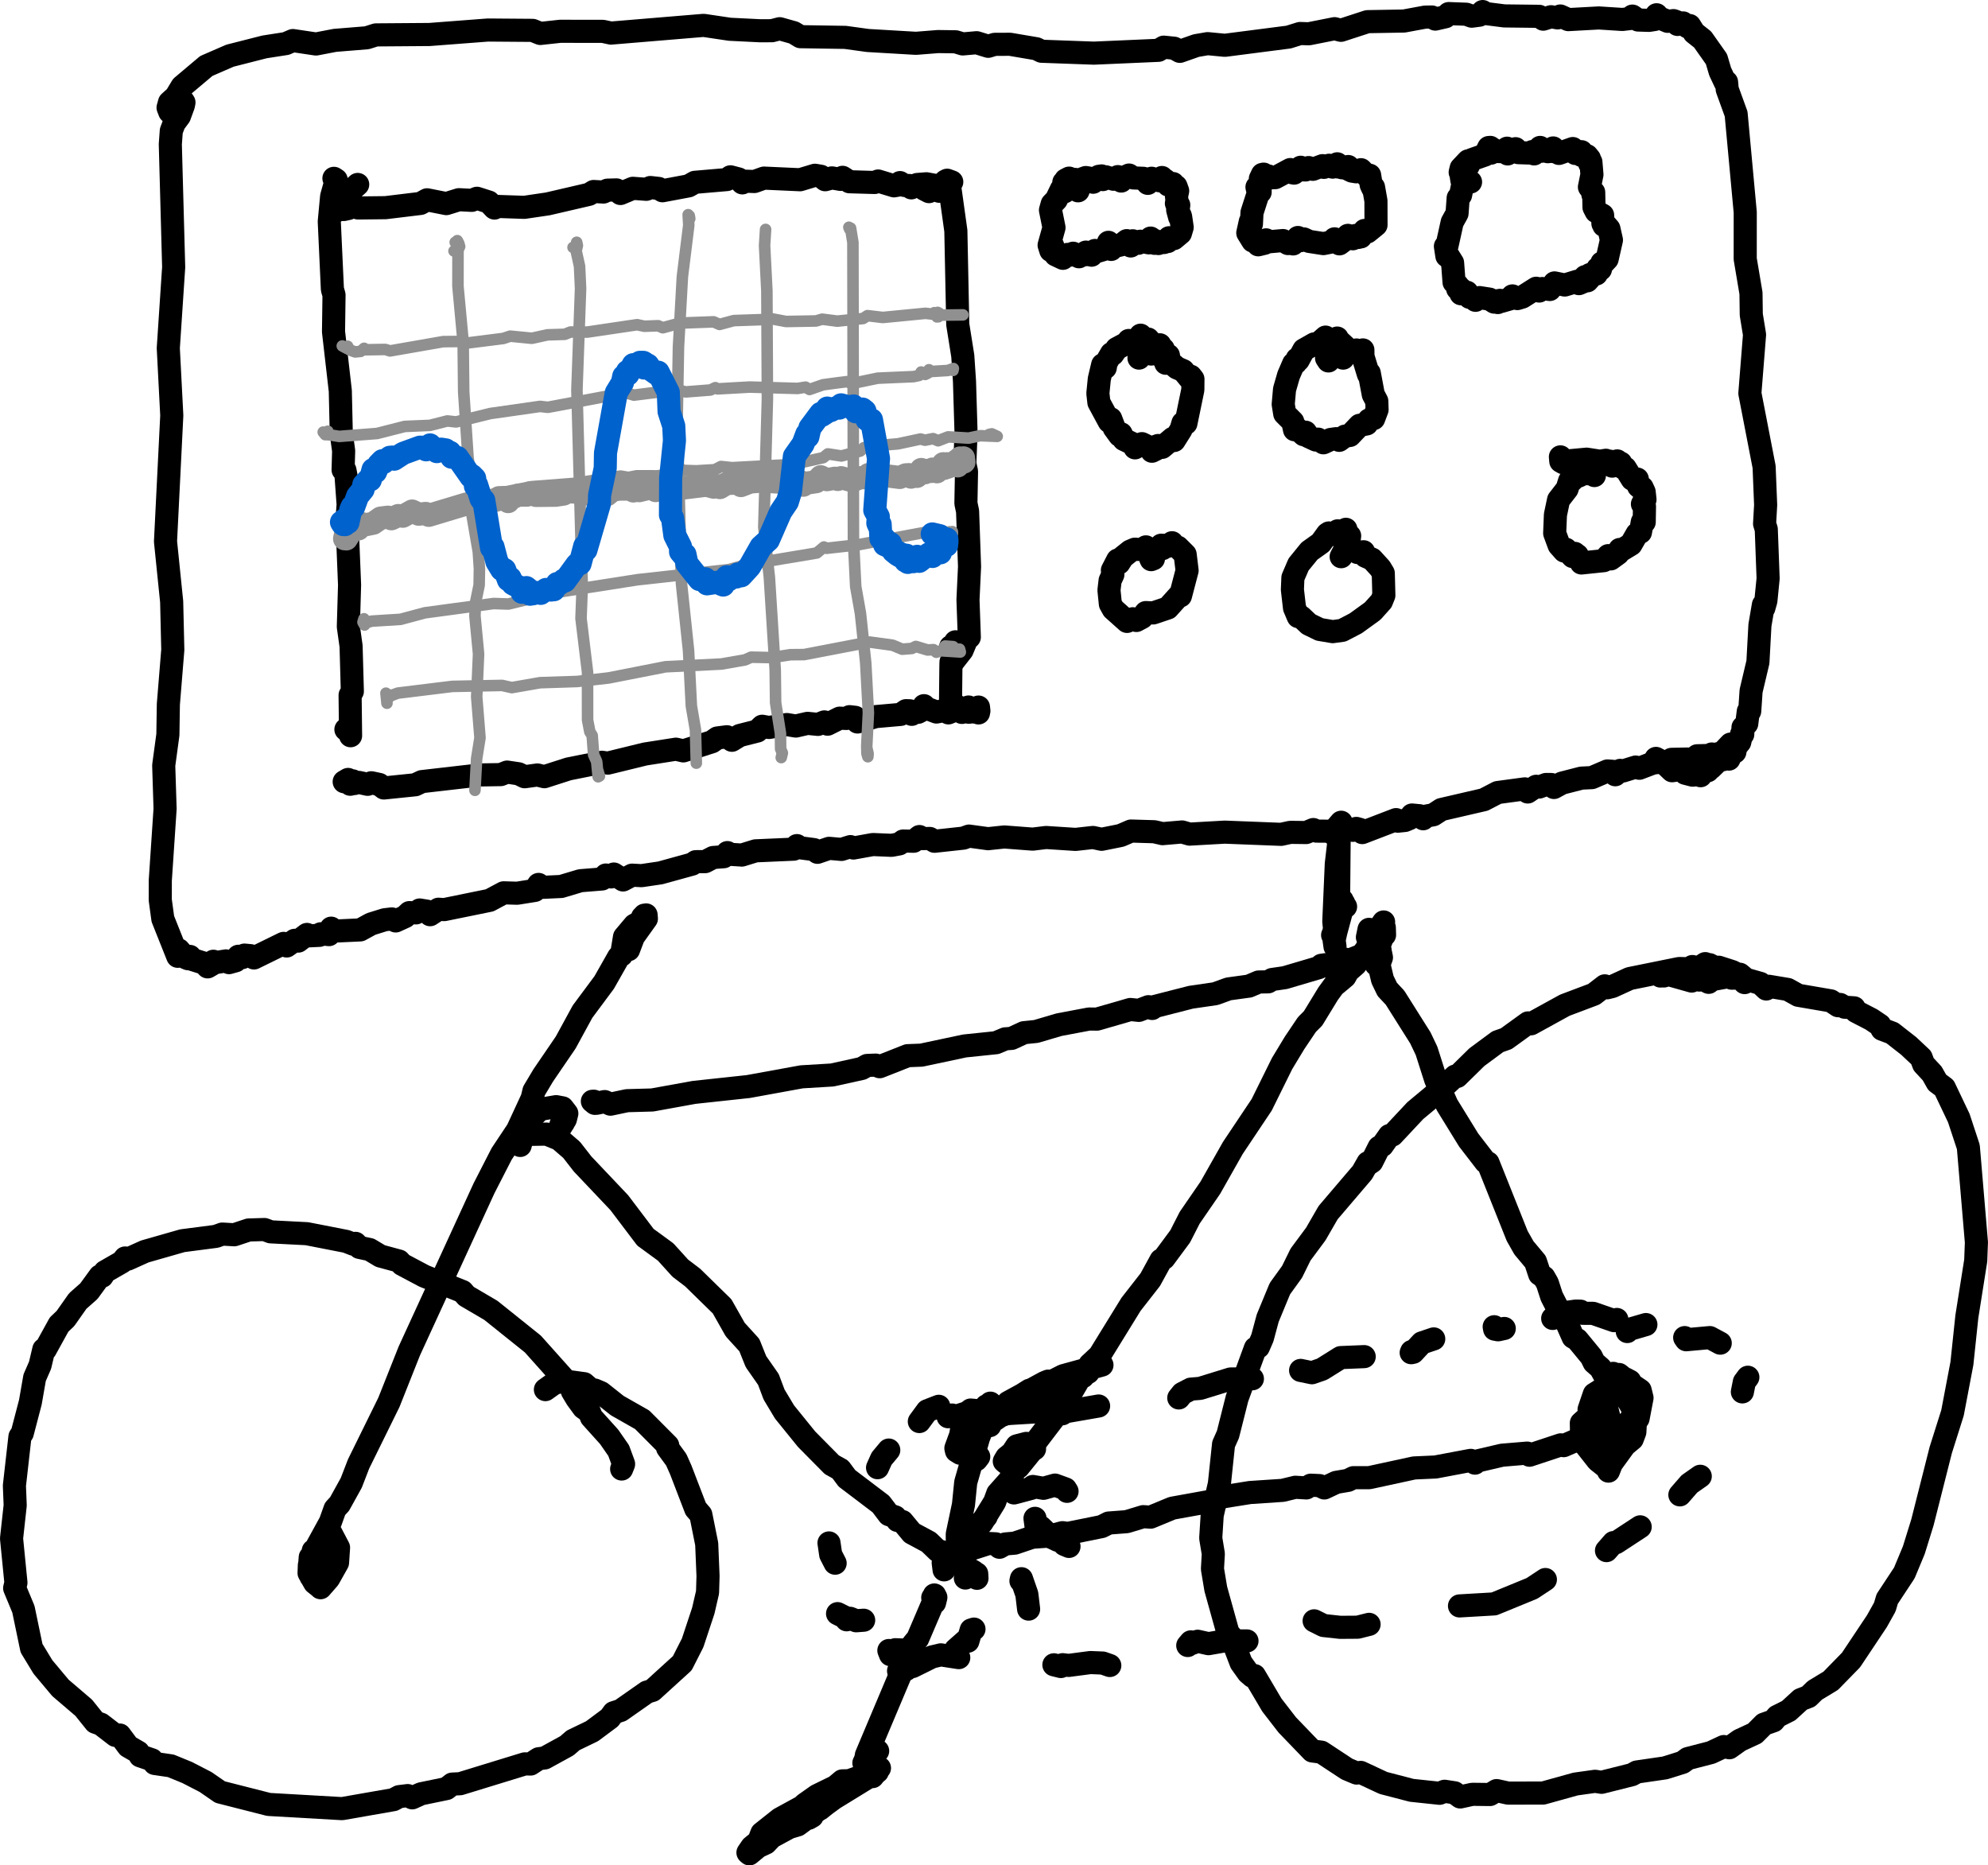 <?xml version="1.0" encoding="UTF-8" standalone="no"?>
<svg
   width="344.102"
   height="322.836"
   viewBox="-702 0 344.102 322.836"
   version="1.2"
   id="svg282"
   sodipodi:docname="Oscpedale.svg"
   inkscape:version="1.1.2 (0a00cf5339, 2022-02-04)"
   xmlns:inkscape="http://www.inkscape.org/namespaces/inkscape"
   xmlns:sodipodi="http://sodipodi.sourceforge.net/DTD/sodipodi-0.dtd"
   xmlns="http://www.w3.org/2000/svg"
   xmlns:svg="http://www.w3.org/2000/svg"
   xmlns:rdf="http://www.w3.org/1999/02/22-rdf-syntax-ns#"
   xmlns:cc="http://creativecommons.org/ns#"
   xmlns:dc="http://purl.org/dc/elements/1.1/"><defs
   id="defs286" />
<sodipodi:namedview
   id="namedview284"
   pagecolor="#ffffff"
   bordercolor="#666666"
   borderopacity="1.0"
   inkscape:pageshadow="2"
   inkscape:pageopacity="0.0"
   inkscape:pagecheckerboard="0"
   showgrid="false"
   fit-margin-top="0"
   fit-margin-left="0"
   fit-margin-right="0"
   fit-margin-bottom="0"
   inkscape:zoom="0.44871795"
   inkscape:cx="167.14286"
   inkscape:cy="403.37143"
   inkscape:window-width="1920"
   inkscape:window-height="1022"
   inkscape:window-x="0"
   inkscape:window-y="30"
   inkscape:window-maximized="1"
   inkscape:current-layer="svg282" />
<title
   id="title2">Oscpedale</title>
\n<g
   id="g8"
   transform="translate(-534.949,-533.582)">
  <path
     fill="none"
     stroke="#000000"
     stroke-width="4"
     stroke-linecap="round"
     stroke-linejoin="round"
     d="m 71.143,700.506 0.503,-0.088 0.419,-1.128 -0.41,-1.987 0.86,-2.285 0.085,0.366 -0.04,-1.275 -0.237,-0.442 -0.132,0.469 0.247,-0.996 -0.276,0.406 0.259,0.077 -0.274,0.184 0.124,0.547 -0.207,-0.052 -0.374,1.023 -2.123,2.339 -1.985,2.852 -1.319,1.153 -0.52,0.936 -1.931,1.613 -0.984,1.347 -2.602,4.261 -1.055,1.055 -2.146,3.189 -2.166,3.584 -3.528,7.137 -4.991,7.463 -3.897,6.886 -3.572,5.193 -1.645,3.225 -2.804,3.785 -0.515,0.312 -1.852,3.382 -3.343,4.286 -5.456,8.857 -1.664,1.556 -1.195,2.098 -0.526,0.186 -2.676,4.592 -5.55,7.276 -0.228,0.904 -2.193,2.712 -0.372,0.102 -1.201,2.199 -2.005,2.252 -0.531,1.47 -2.193,3.562 -0.455,0.493 -0.292,-0.174 -0.261,1.744 -0.105,-0.563 -0.199,0.118 0.167,-0.393 1.872,-2.272"
     id="path6" />
</g>
<g
   id="g12"
   transform="translate(-534.949,-533.582)">
  <path
     fill="none"
     stroke="#000000"
     stroke-width="4"
     stroke-linecap="round"
     stroke-linejoin="round"
     d="m 70.129,696.089 -0.214,-1.669 -0.281,1.369 0.369,0.214 -0.133,0.414 0.22,-0.402 -0.166,0.505 1.78,4.29 0.544,2.303 0.821,1.696 1.347,1.442 4.388,6.96 1.063,2.23 1.581,4.963 1.965,4.398 3.745,6.078 2.926,3.798 0.426,0.163 5.047,12.639 1.162,2.053 2.01,2.402 0.717,2.167 0.746,0.524 0.594,1.04 0.742,2.291 1.623,3.171 0.689,0.714 1.395,3.159 0.723,0.428 2.43,2.952 0.487,1.001 1.098,0.959 0.772,1.397 1.563,1.401 0.578,1.583 0.34,-0.276 0.205,0.317 0.095,-0.463 -0.292,0.635 -0.996,-1.31 -1.229,-0.808"
     id="path10" />
</g>
<g
   id="g16"
   transform="translate(-534.949,-533.582)">
  <path
     fill="none"
     stroke="#000000"
     stroke-width="4"
     stroke-linecap="round"
     stroke-linejoin="round"
     d="m -3.639,805.269 -0.153,-1.238 0.23,-0.527 0.884,-0.019 0.946,-0.929 5.791,-1.853 1.252,0.061 0.635,0.595 1.007,-0.572 1.633,-0.139 3.023,-1.019 3.012,-0.211 2.228,-0.583 0.919,0.127 5.867,-1.185 1.212,-0.611 3.117,-0.235 2.872,-0.869 1.266,0.087 3.755,-1.552 7.761,-1.403 0.834,-0.535 4.867,-0.776 5.648,-0.374 2.194,-0.534 1.901,0.113 0.762,-0.473 1.529,0.072 0.819,0.409 2.045,-0.965 2.055,-0.352 0.933,-0.464 2.735,0.003 7.772,-1.685 3.705,-0.166 6.094,-1.148 0.729,0.48 0.342,-0.356 4.352,-1.016 4.356,-0.364 0.4,0.365 5.416,-1.793 0.495,0.139 2.477,-1.074 2.48,-0.306 2.205,-0.719 0.228,-0.436 0.831,0.379 0.455,-0.411 0.03,0.277 0.345,-0.702 0.469,0.613 0.168,-0.414 0.316,0.181 -0.22,0.442 -0.167,-0.904 0.315,-0.449"
     id="path14" />
</g>
<g
   id="g20"
   transform="translate(-534.949,-533.582)">
  <path
     fill="none"
     stroke="#000000"
     stroke-width="4"
     stroke-linecap="round"
     stroke-linejoin="round"
     d="m 134.922,703.636 -0.317,-1.027 -0.505,-0.417 -0.226,0.574 -0.362,-0.674 -0.719,-0.357 -2.354,-0.76 -0.415,0.158 -1.174,-0.602 -0.549,0.142 -0.193,-0.321 -1.18,0.763 -1.047,-0.26 -0.516,0.388 -1.757,-0.045 -8.584,1.739 -3.006,1.376 -0.883,0.219 -0.416,-0.333 -1.884,1.454 -5.034,1.897 -5.85,3.218 -0.505,-0.156 -3.78,2.733 -1.466,0.52 -3.611,2.666 -3.414,3.353 -0.358,-0.062 -2.218,2.049 -0.204,-0.101 -0.455,0.68 -4.022,3.347 -3.949,4.217 -0.54,0.095 -1.214,1.724 -0.559,0.297 -1.265,2.512 -0.537,0.36 -0.134,-0.191 -0.966,1.699 -5.922,6.941 -2.136,3.702 -2.635,3.549 -1.472,2.995 -2.102,2.911 -2.113,5.108 -0.916,3.407 -0.686,1.584 -0.529,0.199 -3.167,8.659 -1.585,6.28 -0.756,1.687 -0.723,6.852 -1.244,5.423 -0.253,3.975 0.448,2.71 -0.15,2.623 0.58,3.469 2.105,7.563 0.518,0.63 1.748,4.572 1.221,1.713 0.728,0.631 0.377,-0.123 3.015,5.105 2.663,3.44 4.335,4.5 1.565,0.207 4.431,2.919 1.669,0.698 0.707,-0.114 3.911,1.827 4.901,1.276 4.84,0.512 0.864,-0.349 1.728,0.264 0.982,0.722 2.095,-0.461 3.06,0.037 1.146,-0.683 1.987,0.441 6.066,-0.015 5.594,-1.556 3.396,-0.475 1.122,0.174 5.252,-1.319 0.849,-0.465 4.871,-0.709 3.053,-0.956 0.906,-0.665 4.008,-1.036 2.217,-1.038 0.962,0.204 1.79,-1.275 2.623,-1.216 1.585,-1.59 1.653,-0.58 0.619,-0.756 1.992,-1 2.092,-1.914 1.348,-0.518 1.096,-1.072 2.76,-1.675 3.499,-3.584 4.486,-6.726 1.368,-2.45 0.409,-1.394 2.965,-4.496 1.641,-3.942 1.497,-4.823 3.164,-12.497 2.036,-6.436 1.629,-8.564 0.856,-8.102 1.536,-9.698 0.119,-3.164 -1.398,-16.504 -1.652,-5.004 -2.496,-5.24 -1.24,-0.927 -0.872,-1.547 -1.473,-1.585 -0.426,-1.141 -2.172,-2.041 -2.854,-2.23 -1.741,-0.652 -0.391,-0.719 -1.454,-0.981 -2.688,-1.39 -0.313,-0.618 -1.63,-0.107 -0.788,-0.475 -0.357,0.212 -1.249,-0.833 -5.642,-0.969 -1.814,-1.008 -3.304,-0.553 -0.419,0.472 -1.022,-0.967 -3.298,-0.936 -1.674,0.03 -0.401,-0.294 -3.007,0.547 -0.567,0.469 -0.988,-0.515 -0.624,0.122 -0.294,-0.47 -1.036,0.642 -4.018,-1.133 -0.807,0.254 -0.253,-0.521 -0.246,0.24 -0.044,-0.259 -0.035,0.551 -0.139,-0.394 -0.355,0.122"
     id="path18" />
</g>
<g
   id="g24"
   transform="translate(-534.949,-533.582)">
  <path
     fill="none"
     stroke="#000000"
     stroke-width="4"
     stroke-linecap="round"
     stroke-linejoin="round"
     d="m 63.893,695.948 -0.059,-1.176 0.047,0.491 -0.269,0.152 0.39,-0.534 -0.184,-1.817 0.43,-9.964 0.843,-7.217 -0.581,0.674 0.236,1.48 -0.099,10.94 0.612,0.41 0.203,1.016 0.393,0.089 -0.265,-0.199 -0.093,0.366 0.029,-0.786 -1.36,5.042 -0.296,1.376 0.153,1.103"
     id="path22" />
</g>
<g
   id="g28"
   transform="translate(-534.949,-533.582)">
  <path
     fill="none"
     stroke="#000000"
     stroke-width="4"
     stroke-linecap="round"
     stroke-linejoin="round"
     d="m -64.25,724.166 -0.266,0.01 0.436,0.36 0.102,-0.223 0.167,0.209 1.42,-0.297 1.006,0.451 2.869,-0.605 4.366,-0.122 7.221,-1.309 9.404,-1.015 9.222,-1.681 5.28,-0.317 5.132,-1.13 0.922,-0.521 1.495,-0.063 0.685,0.28 4.834,-1.909 2.383,-0.093 7.484,-1.589 5.441,-0.565 1.591,-0.668 1.095,-0.077 2.139,-0.986 2.11,-0.216 3.973,-1.171 5.204,-0.981 1.367,0.017 5.776,-1.666 1.458,0.154 1.673,-0.639 0.636,0.31 0.319,-0.309 6.371,-1.632 4.239,-0.618 2.269,-0.825 3.558,-0.488 1.675,-0.712 1.648,-0.025 0.67,-0.404 2.213,-0.323 5.875,-1.734 0.459,-0.408 0.722,-0.103 0.559,0.351 0.169,-0.292 1.908,-0.583 0.433,-0.48 1.068,0.205 1.765,-0.698 2.332,-0.21 1.011,-0.297 0.042,-0.301 0.05,0.493 0.071,-0.637 -0.487,0.843"
     id="path26" />
</g>
<g
   id="g32"
   transform="translate(-534.949,-533.582)">
  <path
     fill="none"
     stroke="#000000"
     stroke-width="4"
     stroke-linecap="round"
     stroke-linejoin="round"
     d="m -76.581,730.746 0.329,-0.596 0.738,-0.241 3.101,-0.053 2.16,0.883 2.146,1.847 1.891,2.431 6.354,6.705 4.528,5.982 3.5,2.556 2.53,2.794 2.152,1.638 5.083,4.972 2.279,4.029 2.441,2.679 1.146,2.861 2.158,3.093 0.974,2.595 1.81,3.02 3.824,4.722 4.368,4.416 1.465,0.813 1.153,1.547 5.872,4.452 1.38,1.822 1.121,0.4 0.368,0.609 0.847,0.182 1.656,1.997 2.909,1.561 1.53,1.473 0.624,0.154 1.215,1.469 0.77,-0.036 2.688,1.89 0.339,0.132 0.125,-0.249 0.531,0.308 0.529,1.131 -0.044,-0.793 -0.193,0.236 -0.725,-0.14 -1.048,0.648"
     id="path30" />
</g>
<g
   id="g36"
   transform="translate(-534.949,-533.582)">
  <path
     fill="none"
     stroke="#000000"
     stroke-width="4"
     stroke-linecap="round"
     stroke-linejoin="round"
     d="m -59.118,786.985 -0.331,0.833 0.333,-0.884 -0.852,-2.313 -1.646,-2.371 -3.071,-3.409 -0.342,-0.896 -1.033,-0.735 -1.164,-1.598 -0.76,-1.272 -0.331,-1.292 -0.939,-0.643 -5.569,-6.227 -7.272,-5.826 -4.229,-2.481 -0.67,-0.77 -6.628,-2.667 -3.834,-2.034 -0.521,-0.574 -3.221,-0.87 -1.87,-1.119 -1.767,-0.376 -0.683,-0.7 -0.339,0.156 -1.259,-0.493 -6.817,-1.333 -6.273,-0.323 -1.069,-0.398 -2.74,0.079 -2.486,0.827 -2.075,-0.12 -1.104,0.397 -5.792,0.751 -6.513,1.862 -2.955,1.329 -0.448,-0.201 -0.556,0.691 -2.946,1.691 -0.473,0.776 -0.392,-0.033 -1.913,2.624 -1.924,1.699 -2.131,3.026 -1.105,1.053 -2.372,4.303 -0.265,-0.012 -0.653,2.756 -0.937,2.145 -0.74,4.247 -1.402,5.358 -0.401,0.605 -0.959,8.478 0.137,3.396 -0.631,5.744 0.759,7.655 -0.222,0.937 1.516,3.648 1.406,6.745 1.977,3.254 3.024,3.611 4.038,3.45 1.999,2.494 0.972,0.346 2.521,1.942 0.748,-0.068 1.459,1.962 1.749,1.011 0.324,0.63 2.032,0.693 0.466,0.623 2.804,0.412 2.835,1.162 3.186,1.644 2.508,1.733 8.412,2.143 12.699,0.726 8.896,-1.555 0.974,-0.521 1.493,-0.182 0.774,0.388 1.542,-0.699 4.396,-0.907 0.986,-0.771 1.375,-0.065 11.199,-3.436 0.987,0.03 1.402,-0.916 1.05,-0.141 3.844,-2.11 1.07,-0.932 3.277,-1.582 3.063,-2.281 0.673,-0.92 1.222,-0.397 4.53,-3.172 0.963,-0.295 5.166,-4.699 1.798,-3.54 1.838,-5.547 0.739,-3.192 0.083,-2.811 -0.228,-5.551 -1.017,-5.067 -0.884,-1.018 -2.588,-6.734 -0.784,-1.762 -1.501,-2.044 0.031,-0.421 -4.432,-4.453 -4.307,-2.449 -2.819,-2.233 -1.084,-0.463 -0.406,0.133 -1.419,-1.228 -3.401,-0.465 -1.754,0.38 -1.556,1.109"
     id="path34" />
</g>
<g
   id="g40"
   transform="translate(-534.949,-533.582)">
  <path
     fill="none"
     stroke="#000000"
     stroke-width="4"
     stroke-linecap="round"
     stroke-linejoin="round"
     d="m -77.013,731.82 -1.081,-0.937 0.297,-0.036 0.953,-1.941 3.219,-3.322 2.836,-0.478 1.11,0.208 0.741,0.971 -0.249,0.991 -0.752,1.246 -0.021,-0.321 0.425,-0.303 -0.262,-0.238"
     id="path38" />
</g>
<g
   id="g44"
   transform="translate(-534.949,-533.582)">
  <path
     fill="none"
     stroke="#000000"
     stroke-width="4"
     stroke-linecap="round"
     stroke-linejoin="round"
     d="m -111.314,804.075 0.666,0.222 -0.676,-0.185 -0.721,-0.876 0.218,-1.754 0.459,-1 1.613,-1.546 1.301,2.481 -0.172,2.605 -1.534,2.729 -1.406,1.61 0.03,-0.311 -0.111,0.211 -0.934,-0.74 -0.975,-1.701 0.054,-1.385 0.851,-1.397 1.179,-0.906 1.096,1.533 0.051,1.138 -0.685,1.665 -0.502,0.278 -0.346,1.175 -0.012,-0.36 -1.353,-1.108 -0.276,-1.411 0.146,-1.949 0.41,-0.192 0.115,-0.951 -0.074,0.323 0.307,-0.311 2.722,-4.963 0.815,-2.285 0.777,-0.84 2.03,-3.665 1.267,-3.279 5.246,-10.653 3.536,-8.899 12.939,-28.17 3.037,-5.925 2.747,-4.125 2.542,-5.493 0.302,-1.275 1.601,-2.68 3.904,-5.722 2.904,-5.326 3.756,-5.054 2.492,-4.398 1.386,-1.478 0.334,0.211 0.847,-2.239 2.241,-3.133 -0.051,-0.649 0.024,0.427 -0.316,-0.381 0.08,0.63 0.073,-0.459 -0.282,0.514 -0.192,-0.351 -0.297,0.774 -1.105,0.615 -1.726,2.051 -0.51,3.132"
     id="path42" />
</g>
<g
   id="g48"
   transform="translate(-534.949,-533.582)">
  <path
     fill="none"
     stroke="#000000"
     stroke-width="4"
     stroke-linecap="round"
     stroke-linejoin="round"
     d="m 2.358,785.686 -0.409,0.524 0.026,-0.35 -0.377,-0.237 -0.04,-1.006 -0.955,-0.456 -0.118,-0.985 -1.001,-1.753 -0.057,-1.221 0.265,-0.02 0.257,-0.923 0.107,0.851 -0.141,0.213 -0.383,-0.308 -0.292,1.902 -0.839,2.301 0.107,0.474 0.646,0.399"
     id="path46" />
</g>
<g
   id="g52"
   transform="translate(-534.949,-533.582)">
  <path
     fill="none"
     stroke="#000000"
     stroke-width="4"
     stroke-linecap="round"
     stroke-linejoin="round"
     d="m 7.098,786.754 -0.314,-0.268 0.391,-0.671 0.955,-0.764 0.82,-1.238 1.651,-0.429 1.212,0.479 0.205,0.478"
     id="path50" />
</g>
<g
   id="g56"
   transform="translate(-534.949,-533.582)">
  <path
     fill="none"
     stroke="#000000"
     stroke-width="4"
     stroke-linecap="round"
     stroke-linejoin="round"
     d="m 8.93,791.446 -0.467,0.512 2.983,-0.793 0.282,-0.324 1.836,0.318 1.996,-0.559 1.824,0.665 0.26,0.417"
     id="path54" />
</g>
<g
   id="g60"
   transform="translate(-534.949,-533.582)">
  <path
     fill="none"
     stroke="#000000"
     stroke-width="4"
     stroke-linecap="round"
     stroke-linejoin="round"
     d="m 12.097,796.352 0.181,1.367 0.783,0.127 1.867,1.781 1.086,0.526 0.398,-0.147 0.765,0.867 0.806,0.341"
     id="path58" />
</g>
<g
   id="g64"
   transform="translate(-534.949,-533.582)">
  <path
     fill="none"
     stroke="#000000"
     stroke-width="4"
     stroke-linecap="round"
     stroke-linejoin="round"
     d="m 9.664,807.18 0.086,-0.38 0.936,2.702 0.305,2.562"
     id="path62" />
</g>
<g
   id="g68"
   transform="translate(-534.949,-533.582)">
  <path
     fill="none"
     stroke="#000000"
     stroke-width="4"
     stroke-linecap="round"
     stroke-linejoin="round"
     d="m 1.535,815.522 -0.484,0.154 -0.578,1.947 -0.102,-0.318 -2.011,1.781"
     id="path66" />
</g>
<g
   id="g72"
   transform="translate(-534.949,-533.582)">
  <path
     fill="none"
     stroke="#000000"
     stroke-width="4"
     stroke-linecap="round"
     stroke-linejoin="round"
     d="m -8.621,819.674 -0.408,-1.225 -1.285,0.712 -1.776,-0.069 -0.823,0.858 -0.285,-0.723"
     id="path70" />
</g>
<g
   id="g76"
   transform="translate(-534.949,-533.582)">
  <path
     fill="none"
     stroke="#000000"
     stroke-width="4"
     stroke-linecap="round"
     stroke-linejoin="round"
     d="m -17.559,813.985 -1.3,0.096 -1.052,-0.429 -0.593,0.259 -0.094,-0.333 -1.48,-0.733"
     id="path74" />
</g>
<g
   id="g80"
   transform="translate(-534.949,-533.582)">
  <path
     fill="none"
     stroke="#000000"
     stroke-width="4"
     stroke-linecap="round"
     stroke-linejoin="round"
     d="m -22.497,804.118 -0.77,-1.496 -0.293,-2.012"
     id="path78" />
</g>
<g
   id="g84"
   transform="translate(-534.949,-533.582)">
  <path
     fill="none"
     stroke="#000000"
     stroke-width="4"
     stroke-linecap="round"
     stroke-linejoin="round"
     d="m -15.156,787.59 0.702,-1.568 1.24,-1.485"
     id="path82" />
</g>
<g
   id="g88"
   transform="translate(-534.949,-533.582)">
  <path
     fill="none"
     stroke="#000000"
     stroke-width="4"
     stroke-linecap="round"
     stroke-linejoin="round"
     d="m -7.924,779.601 1.369,-1.862 1.995,-0.776"
     id="path86" />
</g>
<g
   id="g92"
   transform="translate(-534.949,-533.582)">
  <path
     fill="none"
     stroke="#000000"
     stroke-width="4"
     stroke-linecap="round"
     stroke-linejoin="round"
     d="m -2.482,778.718 -0.459,0.051 0.116,-0.257 0.581,-0.037 0.286,0.335 2.368,-0.757 0.545,-0.443 6.531,0.608 8.162,-0.49 0.78,0.074 0.406,0.456 0.422,-0.329 5.848,-1.018"
     id="path90" />
</g>
<g
   id="g96"
   transform="translate(-534.949,-533.582)">
  <path
     fill="none"
     stroke="#000000"
     stroke-width="4"
     stroke-linecap="round"
     stroke-linejoin="round"
     d="m 36.983,775.517 0.614,-0.768 1.465,-0.757 1.619,-0.132 5.266,-1.624 3.779,-0.037"
     id="path94" />
</g>
<g
   id="g100"
   transform="translate(-534.949,-533.582)">
  <path
     fill="none"
     stroke="#000000"
     stroke-width="4"
     stroke-linecap="round"
     stroke-linejoin="round"
     d="m 58.071,770.753 1.959,0.403 1.756,-0.609 3.217,-2.013 4.075,-0.167"
     id="path98" />
</g>
<g
   id="g104"
   transform="translate(-534.949,-533.582)">
  <path
     fill="none"
     stroke="#000000"
     stroke-width="4"
     stroke-linecap="round"
     stroke-linejoin="round"
     d="m 77.297,767.477 -0.087,0.212 0.34,-0.07 1.5,-1.624 2.065,-0.696"
     id="path102" />
</g>
<g
   id="g108"
   transform="translate(-534.949,-533.582)">
  <path
     fill="none"
     stroke="#000000"
     stroke-width="4"
     stroke-linecap="round"
     stroke-linejoin="round"
     d="m 91.578,763.195 0.079,0.414 0.595,0.114 1.068,-0.23"
     id="path106" />
</g>
<g
   id="g112"
   transform="translate(-534.949,-533.582)">
  <path
     fill="none"
     stroke="#000000"
     stroke-width="4"
     stroke-linecap="round"
     stroke-linejoin="round"
     d="m 101.704,761.76 0.512,-0.359 0.501,0.115 1.203,-0.779 1.795,-0.255 0.802,0.018 0.324,0.367 1.852,0.009 3.643,1.266 0.474,-0.207"
     id="path110" />
</g>
<g
   id="g116"
   transform="translate(-534.949,-533.582)">
  <path
     fill="none"
     stroke="#000000"
     stroke-width="4"
     stroke-linecap="round"
     stroke-linejoin="round"
     d="m 114.736,763.778 -0.12,0.248 0.245,-0.342 2.976,-0.866"
     id="path114" />
</g>
<g
   id="g120"
   transform="translate(-534.949,-533.582)">
  <path
     fill="none"
     stroke="#000000"
     stroke-width="4"
     stroke-linecap="round"
     stroke-linejoin="round"
     d="m 124.55,765.073 0.261,0.371 4.096,-0.372 1.798,0.964"
     id="path118" />
</g>
<g
   id="g124"
   transform="translate(-534.949,-533.582)">
  <path
     fill="none"
     stroke="#000000"
     stroke-width="4"
     stroke-linecap="round"
     stroke-linejoin="round"
     d="m 135.486,771.933 -0.611,0.822 -0.339,1.716"
     id="path122" />
</g>
<g
   id="g128"
   transform="translate(-534.949,-533.582)">
  <path
     fill="none"
     stroke="#000000"
     stroke-width="4"
     stroke-linecap="round"
     stroke-linejoin="round"
     d="m 127.246,789.075 -1.883,1.323 -1.647,1.894"
     id="path126" />
</g>
<g
   id="g132"
   transform="translate(-534.949,-533.582)">
  <path
     fill="none"
     stroke="#000000"
     stroke-width="4"
     stroke-linecap="round"
     stroke-linejoin="round"
     d="m 116.848,797.825 -4.186,2.742 -0.43,-0.02 -1.216,1.393"
     id="path130" />
</g>
<g
   id="g136"
   transform="translate(-534.949,-533.582)">
  <path
     fill="none"
     stroke="#000000"
     stroke-width="4"
     stroke-linecap="round"
     stroke-linejoin="round"
     d="m 100.44,806.941 -2.323,1.535 -6.552,2.686 -5.992,0.349"
     id="path134" />
</g>
<g
   id="g140"
   transform="translate(-534.949,-533.582)">
  <path
     fill="none"
     stroke="#000000"
     stroke-width="4"
     stroke-linecap="round"
     stroke-linejoin="round"
     d="m 69.923,814.7 -1.97,0.495 -3.038,0.02 -2.873,-0.314 -1.63,-0.81"
     id="path138" />
</g>
<g
   id="g144"
   transform="translate(-534.949,-533.582)">
  <path
     fill="none"
     stroke="#000000"
     stroke-width="4"
     stroke-linecap="round"
     stroke-linejoin="round"
     d="m 48.79,817.572 -3.837,-0.018 -2.832,0.492 -1.869,-0.421 -0.919,0.349 -0.261,-0.242 -0.537,0.633"
     id="path142" />
</g>
<g
   id="g148"
   transform="translate(-534.949,-533.582)">
  <path
     fill="none"
     stroke="#000000"
     stroke-width="4"
     stroke-linecap="round"
     stroke-linejoin="round"
     d="m 25.043,821.824 -1.217,-0.425 -2.144,-0.087 -3.764,0.495 -1.031,-0.126 -0.305,0.319 -1.215,-0.299"
     id="path146" />
</g>
<g
   id="g152"
   transform="translate(-534.949,-533.582)">
  <path
     fill="none"
     stroke="#000000"
     stroke-width="4"
     stroke-linecap="round"
     stroke-linejoin="round"
     d="m -1.098,820.459 -3.108,-0.48 -1.531,0.36 -3.366,1.67 -0.196,-0.176 -0.89,0.667 -1.33,0.256"
     id="path150" />
</g>
<g
   id="g156"
   transform="translate(-534.949,-533.582)">
  <path
     fill="none"
     stroke="#000000"
     stroke-width="4"
     stroke-linecap="round"
     stroke-linejoin="round"
     d="m -1.461,802.825 -0.869,0.02 0.414,0.142 -0.225,0.141 0.228,0.414 0.009,-0.4 -0.046,0.429 0.513,-0.974 0.109,0.265 -0.03,-3.773 1.075,-5.108 0.39,-3.858 2.21,-7.693 1.46,-3.777 0.198,-1.9 0.317,-0.166 0.04,0.702 0.041,-0.869 -0.468,0.559 0.061,0.447 -0.291,-0.536 1.791,1.448"
     id="path154" />
</g>
<g
   id="g160"
   transform="translate(-534.949,-533.582)">
  <path
     fill="none"
     stroke="#000000"
     stroke-width="4"
     stroke-linecap="round"
     stroke-linejoin="round"
     d="m 4.035,780.246 -0.926,0.077 1.044,-0.254 0.12,0.239 0.112,-0.503 1.683,-1.148 2.797,-1.084 3.282,-2.521 2.613,-1.332 0.904,-1.123 0.875,0.069 4.761,-1.562 -0.61,-0.051 -0.698,0.773 -1.454,0.035 -2.834,0.826 -1.337,-0.078 -0.643,0.27 -6.28,3.424 -1.368,1.583 0.277,0.225 0.138,-0.412 0.899,-0.245 0.823,-0.895 0.194,0.284 1.457,-0.405 3.014,-1.445 1.082,0.145 2.751,-2.381 5.035,-2.538 1.942,-0.393 -6.709,1.844 -4.414,2.252 -1.427,0.261 -4.025,2.544 -1.644,1.731 1.066,-0.192 1.248,-1.416 1.049,0.046 1.343,-0.619 0.512,-0.942 1.118,-0.208 0.679,0.283"
     id="path158" />
</g>
<g
   id="g164"
   transform="translate(-534.949,-533.582)">
  <path
     fill="none"
     stroke="#000000"
     stroke-width="4"
     stroke-linecap="round"
     stroke-linejoin="round"
     d="m -5.604,810.088 0.342,-0.443 0.044,0.222 -0.113,-0.251 0.268,0.419 -0.223,0.913 -0.014,-0.389 -0.275,0.451 -2.632,6.153 -0.764,0.93 -8.119,19.245 -0.164,1.743 -0.057,-0.792 -0.21,0.402 0.281,0.103 8e-4,-0.782 2.101,-1.394"
     id="path162" />
</g>
<g
   id="g168"
   transform="translate(-534.949,-533.582)">
  <path
     fill="none"
     stroke="#000000"
     stroke-width="4"
     stroke-linecap="round"
     stroke-linejoin="round"
     d="m -26.48,847.913 -0.591,0.342 -1.238,-0.571 -0.269,0.385 0.472,-0.938 0.402,0.042 0.913,-1.027 9.08,-5.328 1.292,-0.846 -0.096,-0.211 0.03,0.379 -0.465,0.06 -0.54,0.9 -0.693,-0.049 -0.786,0.802 -2.486,1.354 -1.72,0.522 -9.668,6.175 -4.077,3.321 -0.668,0.977 0.254,0.216 1.502,-1.244 1.342,-0.625 0.994,-1.043 3.07,-1.663 1.448,-0.43 6.259,-4.593 7.535,-4.626 -1.463,0.907 -0.914,-0.169 -3.341,1.34 -11.154,6.094 -3.123,2.477 -0.289,0.746 0.195,0.297 0.995,-0.615 0.045,-0.429 0.612,0.006 0.437,-0.522 1.014,-0.04 2.318,-1.055 3.417,-2.164 1.289,-0.402 3.134,-2.499 5.369,-3.347 0.628,0.234 1.193,-1.483 -1.064,0.712 -4.184,1.481 -1.193,0.028 -1.17,0.983 -3.187,1.557 -2.176,1.536 -1.578,1.761 -1.171,0.431"
     id="path166" />
</g>
<g
   id="g172"
   transform="translate(-534.949,-533.582)">
  <path
     fill="none"
     stroke="#000000"
     stroke-width="4"
     stroke-linecap="round"
     stroke-linejoin="round"
     d="m 108.08,783.272 0.011,-0.218 1.258,0.46 0.561,0.754 0.212,-0.24 -0.009,-1.18 -0.879,-2.552 0.048,-1.501 1.232,-4.491 1.662,-3.04 0.617,0.446 0.385,-0.255 1.47,1.179 1.19,1.92 0.277,1.471 -0.713,2.927 -1.596,2.276 -0.449,0.277 -0.195,-0.419 -0.187,0.292 0.01,-0.417 -0.279,0.377 -0.38,-1.08 -0.729,-0.78 -0.6,-2.434 -0.021,-1.685 0.829,-1.939 0.955,-0.994 0.669,-0.174 0.853,-0.044 0.775,0.406 0.304,0.579 1.482,1.001 0.324,1.305 -0.682,3.571 -2.217,3.141 -1.902,1.698 -0.215,-0.29 -0.944,0.245 -1.236,-1.02 -1.492,-2.789 -0.475,-2.543 0.904,-2.657 1.551,-0.97 1.783,0.264 2.285,1.425 1.25,2.1 0.281,1.373 -0.132,2.368 -0.447,1.195 -1.292,1.076 -2.637,3.633 -0.605,0.174 -1.452,-1.151 -2.056,-2.611 -0.741,-2.161 -0.031,-1.709 0.547,-0.49 1.741,0.223 0.504,-0.24 2.727,1.47 0.811,1.045 0.347,1.152 -0.238,1.519 -0.328,0.721 -0.253,-0.008 -1.163,2.928 0.23,-1.092 -2.848,-3.807"
     id="path170" />
</g>
<g
   id="g176"
   transform="translate(-534.949,-533.582)">
  <path
     fill="none"
     stroke="#000000"
     stroke-width="4"
     stroke-linecap="round"
     stroke-linejoin="round"
     d="m -108.856,564.702 -0.395,-0.258 0.328,0.543 -0.725,2.583 -0.408,4.348 0.541,11.726 0.28,0.987 -0.087,6.364 1.175,10.228 0.17,7.403 0.408,2.979 -0.093,3.294 0.279,0.288 0.036,-0.23 0.198,1.022 0.358,4.92 -0.204,2.774 0.451,11.147 -0.212,7.218 0.474,3.372 0.219,7.82 -0.389,0.657 0.083,7.024 -0.15,-0.755 0.016,0.419 -0.164,-0.501 -0.509,-0.248"
     id="path174" />
</g>
<g
   id="g180"
   transform="translate(-534.949,-533.582)">
  <path
     fill="none"
     stroke="#000000"
     stroke-width="4"
     stroke-linecap="round"
     stroke-linejoin="round"
     d="m -105.137,565.505 -1.571,1.433 -0.198,-0.164 -1.127,2.339 -0.302,-0.049 -0.546,1.033 0.301,-1.14 0.194,0.971 0.49,-0.337 0.358,0.246 0.786,-0.171 0.481,-0.486 1.2,0.396 4.744,-0.053 6.06,-0.735 1.141,-0.628 3.327,0.659 2.18,-0.678 2.223,0.115 0.903,-0.36 2.054,0.659 0.974,1.033 0.447,-0.282 4.73,0.159 4.054,-0.599 7.139,-1.656 0.798,-0.489 1.695,0.095 0.694,-0.326 1.565,-0.041 0.687,0.62 2.142,-0.898 2.332,0.172 0.702,-0.31 1.448,0.161 0.649,0.4 4.512,-0.844 1.09,-0.616 5.529,-0.476 0.635,-0.474 1.409,0.369 0.648,0.676 0.267,-0.298 1.821,0.064 1.655,-0.59 6.25,0.283 2.58,-0.776 1.03,0.177 0.737,0.598 1.166,-0.318 1.495,0.259 0.344,-0.358 1.197,0.766 4.356,0.127 0.605,-0.255 2.749,0.835 0.704,-0.125 0.331,-0.436 0.767,0.494 0.876,0.008 0.315,0.407 1.016,-0.58 1.6,-0.126 1.87,0.347 0.168,0.452 0.407,-0.474 -0.029,0.765 -0.113,-0.211 -0.095,0.415 -0.654,-0.759 -1.106,0.823 -0.816,-0.419"
     id="path178" />
</g>
<g
   id="g184"
   transform="translate(-534.949,-533.582)">
  <path
     fill="none"
     stroke="#000000"
     stroke-width="4"
     stroke-linecap="round"
     stroke-linejoin="round"
     d="m -2.31,565.059 -0.797,-0.289 -0.317,0.172 0.454,0.705 0.235,-0.226 1.132,8.104 0.33,16.196 0.871,5.461 0.293,4.354 0.27,8.893 -0.211,5.391 0.292,1.34 -0.103,5.537 0.289,1.369 0.34,9.566 -0.271,5.76 0.233,6.461 -0.453,0.353 -0.801,1.912 -1.53,1.954 -0.385,0.063"
     id="path182" />
</g>
<g
   id="g188"
   transform="translate(-534.949,-533.582)">
  <path
     fill="none"
     stroke="#000000"
     stroke-width="4"
     stroke-linecap="round"
     stroke-linejoin="round"
     d="m -105.669,669.178 -0.331,-0.46 -0.047,0.374 -0.754,-0.614 -0.675,0.395 0.622,-0.19 0.417,0.624 1.501,-0.318 1.518,0.33 0.635,-0.27 1.385,0.295 0.792,0.609 5.423,-0.556 1.146,-0.545 10.045,-1.156 3.613,-0.059 1.103,-0.436 1.99,0.296 1.048,0.51 2.208,-0.305 1.198,0.298 4.168,-1.341 5.789,-1.157 1.038,0.148 6.443,-1.577 5.343,-0.835 1.278,0.296 4.962,-1.583 0.919,-0.652 1.659,-0.213 0.865,0.609 1.35,-0.827 3.051,-0.773 0.839,-0.826 1.17,0.211 3.107,-0.506 1.551,0.259 2.026,-0.466 1.802,0.18 1.109,-0.428 0.56,0.392 2.084,-1.041 1.187,0.05 0.529,-0.31 0.97,0.113 0.412,0.81 3.135,-0.934 4.318,-0.38 0.943,-0.65 0.663,0.025 0.319,0.614 0.646,-0.498 0.454,0.144 0.66,-0.355 0.359,-0.791 0.138,0.334 2.025,0.765 1.826,-0.35 0.239,0.498 1.397,-0.581 0.298,-0.481 0.651,0.983 1.14,-0.937 1.023,0.875 0.56,-0.466 0.141,0.616 -0.004,-1.014 0.073,0.67 -1.762,0.227"
     id="path186" />
</g>
<g
   id="g192"
   transform="translate(-534.949,-533.582)">
  <path
     fill="none"
     stroke="#000000"
     stroke-width="4"
     stroke-linecap="round"
     stroke-linejoin="round"
     d="m -2.492,645.503 1.136,-0.285 0.047,0.222 -0.12,-0.457 -0.303,-0.1 -0.032,0.318 0.099,-0.548 0.239,1.205 -1.031,2.954 -0.069,6.269"
     id="path190" />
</g>
<g
   id="g196"
   transform="translate(-534.949,-533.582)">
  <path
     fill="none"
     stroke="#909090"
     stroke-width="2"
     stroke-linecap="round"
     stroke-linejoin="round"
     d="m -88.465,577.023 0.729,-0.241 0.247,-0.538 -0.16,-0.558 -0.608,-0.176 0.365,-0.025 -0.003,-0.258 0.123,0.224 -0.012,7.672 0.905,9.729 0.089,8.558 0.759,11.456 0.747,4.643 -0.044,5.351 1.068,6.233 0.194,2.93 -0.05,2.832 -0.638,3.085 -0.09,2.234 0.628,6.582 -0.323,7.415 0.57,7.092 -0.581,3.63 -0.292,5.466"
     id="path194" />
</g>
<g
   id="g200"
   transform="translate(-534.949,-533.582)">
  <path
     fill="none"
     stroke="#909090"
     stroke-width="2"
     stroke-linecap="round"
     stroke-linejoin="round"
     d="m -67.864,576.398 0.458,0.099 0.17,-0.989 0.125,0.562 -0.216,0.928 0.588,2.652 0.18,3.869 -0.633,17.567 0.923,33.913 -0.214,5.611 1.131,9.326 0.002,8.243 0.392,2.049 0.408,0.638 0.249,3.342 0.527,1.172 0.258,2.634 0.223,-0.122 -0.289,-0.988"
     id="path198" />
</g>
<g
   id="g204"
   transform="translate(-534.949,-533.582)">
  <path
     fill="none"
     stroke="#909090"
     stroke-width="2"
     stroke-linecap="round"
     stroke-linejoin="round"
     d="m -47.88,571.465 0.137,-0.541 0.081,0.506 -0.273,-0.696 0.105,1.807 -1.105,8.913 -0.679,12.168 -0.224,12.586 0.741,28.324 1.226,11.637 0.489,9.597 0.708,4.12 0.151,5.774"
     id="path202" />
</g>
<g
   id="g208"
   transform="translate(-534.949,-533.582)">
  <path
     fill="none"
     stroke="#909090"
     stroke-width="2"
     stroke-linecap="round"
     stroke-linejoin="round"
     d="m -34.536,573.284 -0.175,2.792 0.4,7.852 0.091,18.743 -0.626,22.181 0.964,8.623 1.011,16.022 0.072,5.7 0.838,5.318 0.029,2.675 0.301,0.704 -0.195,0.802"
     id="path206" />
</g>
<g
   id="g212"
   transform="translate(-534.949,-533.582)">
  <path
     fill="none"
     stroke="#909090"
     stroke-width="2"
     stroke-linecap="round"
     stroke-linejoin="round"
     d="m -20.121,572.911 0.131,0.325 0.165,-0.174 0.404,2.483 0.094,51.559 0.391,7.992 0.823,4.654 0.911,8.569 0.462,8.637 -0.285,5.721 0.031,1.32 0.162,0.551 0.049,-0.508 -0.228,-0.994"
     id="path210" />
</g>
<g
   id="g216"
   transform="translate(-534.949,-533.582)">
  <path
     fill="none"
     stroke="#909090"
     stroke-width="2"
     stroke-linecap="round"
     stroke-linejoin="round"
     d="m -107.805,593.451 0.839,0.445 0.075,-0.4 0.371,0.655 0.954,0.337 0.954,-0.097 0.586,-0.53 0.221,0.253 3.443,-0.056 0.816,0.255 9.224,-1.61 2.905,-0.023 1.17,0.272 6.314,-0.797 1.189,-0.398 3.757,0.369 2.698,-0.595 2.98,-0.093 1.001,-0.393 2.928,0.006 8.616,-1.277 1.243,0.271 2.393,-0.09 0.803,0.35 2.976,-0.811 5.818,-0.214 1.026,0.448 2.473,-0.664 4.906,-0.167 0.891,-0.283 3.25,0.605 5.182,-0.09 1.062,-0.309 2.62,0.338 4.463,-0.455 0.756,-0.496 2.656,0.318 7.385,-0.718 1.165,0.131 0.366,-0.243 0.694,0.712 0.171,-0.611 -0.224,0.171 -0.053,-0.324 -0.13,0.782 0.136,-0.3 4.357,-0.05"
     id="path214" />
</g>
<g
   id="g220"
   transform="translate(-534.949,-533.582)">
  <path
     fill="none"
     stroke="#909090"
     stroke-width="2"
     stroke-linecap="round"
     stroke-linejoin="round"
     d="m -111.107,608.361 0.363,0.451 0.351,-0.34 0.078,0.353 0.001,-0.611 0.204,0.609 1.773,0.286 6.559,-0.508 4.771,-1.218 4.37,-0.185 3.01,-0.765 1.523,0.169 5.924,-1.456 8.62,-1.232 1.329,0.157 12.451,-2.337 1.457,-0.067 0.997,0.298 5.647,-0.711 0.867,-0.48 2.442,0.634 4.286,-0.333 0.854,-0.404 0.388,0.21 5.551,-0.313 8.296,0.238 1.372,-0.225 0.689,0.406 2.345,-0.817 2.684,-0.361 1.513,-0.183 0.74,0.343 4.528,-0.939 6.206,-0.27 0.953,-0.2 0.357,-0.6 0.698,0.422 0.514,-0.26 0.14,-0.555 0.36,0.306 2.91,-0.174 0.956,-0.341 -0.072,0.329"
     id="path218" />
</g>
<g
   id="g224"
   transform="translate(-534.949,-533.582)">
  <path
     fill="none"
     stroke="#909090"
     stroke-width="2"
     stroke-linecap="round"
     stroke-linejoin="round"
     d="m -108.224,623.879 -0.186,0.379 0.326,0.077 1.464,-0.399 3.182,0.375 2.248,-1.018 2.075,0.067 1.067,-0.612 3.838,-0.216 8.694,-2.222 1.842,-0.795 8.654,-1.709 7.537,-0.583 7.853,-1.25 1.353,0.232 1.404,-0.278 3.688,0.007 2.692,-0.474 1.22,-0.742 0.576,0.276 2.183,0.07 3.193,-0.191 1.056,-0.554 1.926,0.201 10.468,-0.551 5.324,-1.186 0.789,-0.648 2.342,0.361 3.265,-0.85 0.635,-0.589 1.873,-0.323 4.031,-0.339 3.896,-0.834 0.774,0.206 1.406,-0.273 0.863,0.372 1.737,-0.675 3.541,0.214 2.005,-0.419 2.946,0.119 -0.935,-0.44 -0.485,0.11"
     id="path222" />
</g>
<g
   id="g228"
   transform="translate(-534.949,-533.582)">
  <path
     fill="none"
     stroke="#909090"
     stroke-width="2"
     stroke-linecap="round"
     stroke-linejoin="round"
     d="m -104.047,640.672 -0.178,0.584 0.274,0.493 0.206,-0.35 0.999,-0.317 5.024,-0.315 4.214,-1.13 11.889,-1.606 2.563,0.086 8.046,-1.969 14.339,-2.241 15.738,-1.738 3.152,-0.864 12.111,-2.025 1.23,-1.029 0.469,0.222 5.445,-0.61 13.791,-2.557 1.047,0.216 0.459,0.638 1.024,-0.57 0.017,0.303 -0.55,-0.037 0.033,-0.243"
     id="path226" />
</g>
<g
   id="g232"
   transform="translate(-534.949,-533.582)">
  <path
     fill="none"
     stroke="#909090"
     stroke-width="2"
     stroke-linecap="round"
     stroke-linejoin="round"
     d="m -100.069,655.287 -0.178,-1.741 0.541,0.728 0.074,-0.424 0.072,0.198 1.365,-0.513 9.442,-1.16 8.608,-0.17 1.689,0.38 4.898,-0.853 6.404,-0.207 5.437,-0.611 9.862,-1.936 9.677,-0.478 4.077,-0.712 1.059,-0.472 3.579,0.074 3.21,-0.502 2.379,-0.019 11.31,-2.174 4.015,0.55 1.661,0.69 1.657,-0.128 0.7,-0.349 2.037,0.612 1.022,-0.054 0.49,0.45 0.758,-0.265 3.398,0.219 -0.134,-0.49 -0.281,0.335 -0.828,-0.773 -1.406,-0.104"
     id="path230" />
</g>
<g
   id="g236"
   transform="translate(-534.949,-533.582)">
  <path
     fill="none"
     stroke="#909090"
     stroke-width="4"
     stroke-linecap="round"
     stroke-linejoin="round"
     d="m -107.221,625.956 -0.186,0.866 0.244,-0.179 0.052,0.207 0.677,-1.066 1.185,-0.923 0.231,0.259 0.746,-0.89 0.497,0.174 1.328,-0.27 1.277,-0.893 1.277,-0.155 0.588,0.278 1.182,-0.56 0.795,0.121 1.611,-0.901 1.145,0.552 1.205,-0.14 0.532,0.335 6.515,-1.964 1.472,-0.301 0.975,0.344 2.748,-0.715 0.451,-0.427 1.034,-0.03 0.552,0.715 0.252,-0.442 1.476,-0.674 1.506,0.004 0.449,-0.374 1.132,0.422 3.407,-0.032 1.365,-0.206 0.574,-0.411 2.479,0.129 0.444,0.314 1.597,-0.567 2.114,-0.06 0.326,0.699 0.91,-0.767 1.196,-0.198 2.059,0.002 0.383,0.321 0.815,-0.308 0.18,0.259 2.344,-0.576 0.521,0.562 1.509,-0.473 0.927,0.121 0.595,-0.699 1.01,0.696 4.709,-0.576 1.276,0.333 0.732,-0.241 0.354,0.315 1.192,-0.716 2.001,-0.056 0.451,0.425 1.602,-0.614 1.997,-0.156 4.126,0.243 0.468,0.332 2.246,-0.432 0.347,0.567 0.461,-0.346 1.78,-0.267 0.778,-0.86 1.076,0.518 1.374,-0.257 0.502,0.216 0.567,-0.313 1.546,0.43 0.361,-0.213 0.079,0.33 1.322,-0.549 1.031,0.029 0.428,-0.571 0.841,0.742 1.727,-0.591 2.829,0.362 1.046,-0.462 0.569,-0.03 0.349,0.433 0.602,-0.334 0.402,0.206 0.758,-1.197 0.629,0.572 0.268,-0.413 0.846,0.182 0.197,-0.413 0.836,0.195 -0.06,0.275 0.159,-0.392 0.753,-0.333 0.183,-0.675 0.146,0.811 0.51,-0.808 0.019,0.635 1.825,-0.726 -0.006,0.467 0.069,-1.031 -0.24,0.852 0.005,-0.734 0.199,0.738 0.369,-1.193 0.577,0.594 0.022,-0.617 0.09,0.722 -0.528,-0.249 -1,0.573"
     id="path234" />
</g>
<g
   id="g240"
   transform="translate(-534.949,-533.582)">
  <path
     fill="none"
     stroke="#0062cc"
     stroke-width="4"
     stroke-linecap="round"
     stroke-linejoin="round"
     d="m -107.096,623.986 -0.254,-0.115 -0.283,0.496 -0.311,-0.416 0.193,0.32 0.38,-0.474 0.059,0.362 -0.331,-0.028 0.186,-0.577 0.11,0.828 0.27,-0.833 0.253,0.463 0.503,-2.263 0.222,-0.489 0.258,0.085 0.687,-1.897 0.951,-1.166 0.12,-0.821 0.984,-1.055 0.144,0.239 0.477,-1.801 0.061,0.208 0.292,-0.239 0.086,0.433 0.527,-1.273 0.644,-0.659 0.195,0.312 1.1,-0.901 0.485,-0.043 0.264,0.366 1.543,-1.006 2.926,-1.069 0.888,0.025 0.182,0.43 0.673,-0.845 1.173,1.16 0.734,-0.427 0.807,0.127 0.293,0.444 0.437,-0.031 0.294,0.858 0.992,0.041 2.358,3.357 0.142,-0.237 0.488,0.493 0.134,1.356 0.204,-0.233 0.765,2.423 0.345,0.451 0.125,-0.205 1.347,8.227 0.258,-0.16 0.676,2.569 0.819,1.35 0.528,0.033 0.648,1.763 0.297,-0.304 0.457,0.986 1.524,0.795 0.08,0.672 0.383,-0.751 0.356,-0.066 0.501,0.408 0.149,0.739 0.068,-0.256 0.424,0.181 0.298,-0.258 1.047,0.184 0.92,-0.675 0.856,0.103 0.409,-0.36 0.086,0.307 0.569,-1.071 0.444,0.015 0.697,-0.621 0.218,0.147 2.066,-2.847 0.386,-0.335 0.159,0.206 0.804,-3.027 0.218,0.632 2.316,-7.941 0.043,-1.534 0.976,-4.668 0.047,-2.644 1.867,-10.402 1.068,-1.758 0.223,-1.099 0.194,0.118 0.436,-0.942 0.097,0.488 0.924,-1.669 0.565,0.247 0.58,-0.649 h 0.605 l 0.225,0.138 -0.23,0.142 0.127,0.699 -0.177,-0.421 0.826,-0.102 0.586,0.869 0.967,0.677 0.232,-0.299 1.756,3.486 0.134,3.322 0.811,2.503 0.122,2.523 -0.66,6.425 -0.031,6.446 0.357,0.524 0.4,3.005 0.976,1.952 0.013,0.895 0.677,0.807 0.093,-0.336 0.332,1.588 2.176,2.743 0.642,0.133 0.373,-0.263 0.291,0.875 2.204,-0.336 0.345,0.45 0.223,-0.265 0.028,0.361 0.62,-1.438 0.303,0.556 0.796,-0.603 0.559,0.091 0.254,-0.51 0.583,0.305 1.472,-1.604 1.951,-3.428 1.269,-1.149 2.157,-4.923 1.136,-1.684 0.526,-1.701 0.695,-6.19 1.503,-2.124 0.634,-1.704 0.2,0.438 0.349,-1.535 1.861,-2.499 0.234,0.321 0.761,-0.497 0.155,-0.747 0.603,0.432 0.807,-0.452 0.651,0.024 0.33,-0.565 1.692,0.445 0.439,-0.253 0.41,1.012 1.154,-0.472 0.429,0.34 -0.117,0.553 0.419,0.236 0.045,0.693 0.637,0.508 0.147,-0.469 1.217,6.698 -0.649,8.931 0.619,1.137 -0.09,1.101 0.222,0.486 0.186,-0.26 0.126,2.443 0.143,-0.389 0.193,0.434 0.253,-0.056 0.055,1.086 0.81,0.356 0.207,-0.558 0.488,1.337 0.717,0.579 0.1,-0.386 0.255,0.605 0.441,-0.276 0.376,0.152 0.236,1.016 0.165,-1.003 0.221,1.243 0.008,-0.536 0.804,-0.235 0.137,0.644 0.665,-0.924 0.353,0.866 1.655,-1.271 0.406,-0.132 0.243,0.557 0.69,-1.563 0.615,0.33 0.062,0.604 0.323,-1.211 0.805,-0.595 0.009,-0.327 -0.058,0.63 0.036,-0.889 -0.041,1.097 0.012,-0.849 -0.219,0.241 -0.98,-1.062 -1.297,-0.303"
     id="path238" />
</g>
<g
   id="g244"
   transform="translate(-534.949,-533.582)">
  <path
     fill="none"
     stroke="#000000"
     stroke-width="4"
     stroke-linecap="round"
     stroke-linejoin="round"
     d="m 34.301,594.003 0.434,2.445 -0.281,-1.332 -0.284,0.352 -0.267,-0.989 -0.077,0.394 -0.117,-1.621 -0.242,0.253 -0.864,-0.166 -0.931,-1.08 -0.088,0.476 -0.3,-0.536 -0.665,-0.036 -0.245,-0.571 -0.663,0.936 -1.135,0.272 -0.256,-0.293 -0.205,0.4 -1.881,1.001 -0.663,0.967 -0.239,-0.106 -0.93,1.601 -0.142,0.848 -0.422,0.055 -0.028,-0.564 -0.583,2.462 -0.246,2.49 0.176,1.573 1.786,3.305 0.26,-0.486 0.604,1.594 0.939,1.287 0.258,-0.275 0.477,0.983 1.619,0.775 0.311,0.671 1.191,-0.727 1.344,0.66 0.394,0.654 0.66,-0.326 0.168,-0.578 0.169,0.264 0.09,-0.354 0.669,0.323 1.839,-1.552 0.248,0.367 1.179,-1.871 0.346,-1.157 0.073,0.223 0.438,-0.163 1.199,-5.809 0.019,-1.849 -0.388,-0.5 -0.225,0.335 -1.067,-1.302 -1.096,-0.475 -1.318,-1.109 -0.153,-1.054 -0.438,0.401 -1.009,-0.459 -0.111,-1.283 -0.411,0.799 -1.01,0.306 -0.707,-0.455 -0.926,0.207 -0.48,0.951"
     id="path242" />
</g>
<g
   id="g248"
   transform="translate(-534.949,-533.582)">
  <path
     fill="none"
     stroke="#000000"
     stroke-width="4"
     stroke-linecap="round"
     stroke-linejoin="round"
     d="m 32.599,630.281 -0.393,0.156 -0.104,-0.231 0.336,-0.576 -0.238,-1.028 -0.159,0.472 -0.745,-0.849 -0.642,0.478 -1.287,-0.073 -0.791,0.337 -1.296,1.034 -0.654,1.028 -0.219,-0.524 -0.914,1.772 0.084,0.73 -0.48,1.042 -0.197,1.672 0.241,2.379 0.495,0.89 2.395,2.137 0.986,-0.461 0.626,0.3 0.999,-0.536 0.636,-0.833 1.271,0.063 2.542,-0.855 1.889,-2.1 0.294,0.004 1.15,-4.388 -0.338,-2.781 -1.27,-1.264 -0.837,-0.316 -0.169,-0.451 -0.853,0.66 -0.562,-0.216 -0.223,0.574 -0.335,-0.141 0.101,-0.448"
     id="path246" />
</g>
<g
   id="g252"
   transform="translate(-534.949,-533.582)">
  <path
     fill="none"
     stroke="#000000"
     stroke-width="4"
     stroke-linecap="round"
     stroke-linejoin="round"
     d="m 65.227,594.176 0.201,1.383 0.684,-1.358 0.077,0.375 -0.021,-0.636 -1.206,-1.127 -0.262,0.115 -0.297,-0.84 -0.524,0.805 -0.458,-0.48 -0.707,0.077 -0.325,-0.566 -1.324,1.17 -0.627,0.003 -1.811,1.028 -0.967,1.774 -0.19,-0.196 -0.239,0.665 -0.376,0.165 -0.871,2.026 -0.697,2.418 -0.227,2.576 0.259,1.624 1.397,1.397 0.302,1.385 0.38,-0.233 1.21,1.093 0.325,-0.438 0.485,0.751 1.319,0.611 0.362,-0.161 0.915,0.634 1.254,-0.581 0.972,-0.134 0.511,0.289 1.009,-0.731 0.841,-0.113 1.669,-1.754 1.251,-0.246 0.379,-0.689 0.822,-0.234 0.584,-1.551 -0.046,-1.459 -0.609,-1.15 -0.696,-3.717 -0.151,0.213 -0.942,-3.092 -0.012,-1.124 -0.35,0.508 -0.474,-0.029 -0.284,-0.469 -2.602,0.371 -2.002,1.024 -0.248,0.503 -0.325,-0.5 0.534,-0.027"
     id="path250" />
</g>
<g
   id="g256"
   transform="translate(-534.949,-533.582)">
  <path
     fill="none"
     stroke="#000000"
     stroke-width="4"
     stroke-linecap="round"
     stroke-linejoin="round"
     d="m 65.091,629.928 1.334,-2.58 0.135,-1.027 -0.429,-0.103 -0.22,-1.033 -0.511,0.485 -0.908,-0.22 -1.018,0.657 -0.517,-0.288 -0.261,0.173 -1.13,1.563 -1.959,1.397 -1.894,2.329 -0.975,2.272 -0.088,2.066 0.364,3.162 0.638,1.513 0.524,0.067 1.308,1.237 1.877,0.916 2.266,0.382 1.657,-0.228 2.322,-1.207 2.932,-2.118 1.53,-1.707 0.41,-1.014 -0.098,-3.832 -0.524,-0.874 -1.429,-1.568 -1.154,-0.507 -0.305,-0.772 -1.064,0.13 -0.748,-0.522 -0.283,0.114 -1.177,-1.136"
     id="path254" />
</g>
<g
   id="g260"
   transform="translate(-534.949,-533.582)">
  <path
     fill="none"
     stroke="#000000"
     stroke-width="4"
     stroke-linecap="round"
     stroke-linejoin="round"
     d="m 19.291,565.91 0.259,0.694 -0.025,-0.969 0.096,0.768 -0.121,-0.61 -0.628,0.457 -0.62,-0.713 -1.013,1.213 -0.471,0.208 -0.102,-0.633 -0.885,1.828 -0.711,0.734 -0.295,1.06 0.611,3.031 -0.847,3.03 0.295,0.937 0.319,-0.848 0.509,1.593 1.268,0.596 0.801,-0.676 0.486,0.125 0.481,-0.33 1.009,0.612 0.724,-0.501 0.358,0.155 0.122,-0.458 0.111,0.328 0.859,0.204 0.597,-0.818 0.592,0.11 1.508,-0.458 0.23,-1.062 0.475,1.228 0.304,-0.446 1.485,-0.362 0.908,-0.71 0.665,0.221 0.019,0.702 0.353,-0.898 0.433,0.416 0.525,0.017 0.362,-0.358 1.467,0.281 0.301,-0.824 0.21,0.639 0.482,0.272 0.003,-0.513 0.658,0.547 0.43,-0.334 0.532,0.157 0.287,-0.381 0.36,0.216 0.234,-0.661 0.144,0.261 0.691,-0.107 1.135,-0.951 0.299,-1.012 -0.276,-1.88 -0.08,-0.201 -0.084,0.335 -0.341,-1.262 0.017,-0.975 0.021,0.303 0.153,-0.163 -0.043,0.332 -0.368,-0.64 0.214,0.514 -0.199,-1.714 0.205,-0.954 -0.288,-0.792 -0.268,0.331 -0.244,-0.805 -0.298,0.364 -0.302,-0.313 -0.232,0.201 -0.51,-0.837 -0.481,-0.026 -0.103,-0.434 -0.423,0.563 -1.363,-0.437 -0.456,0.154 -0.2,0.733 -0.765,-0.873 -1.716,-0.064 -0.766,-0.502 -1.092,0.501 -0.265,0.54 -0.581,-0.769 -0.741,0.457 -1.369,-0.428 -0.485,0.484 -0.226,-0.633 -0.471,0.069 -0.23,0.534 -0.428,-0.247 -0.332,0.736 -0.441,-0.671 -0.823,-0.144 -1.572,0.573 -0.295,-0.247 -1.104,0.449 -0.285,0.513 -0.55,-0.449 0.355,-0.007 -0.032,-0.418 0.595,-0.31"
     id="path258" />
</g>
<g
   id="g264"
   transform="translate(-534.949,-533.582)">
  <path
     fill="none"
     stroke="#000000"
     stroke-width="4"
     stroke-linecap="round"
     stroke-linejoin="round"
     d="m 50.586,566.273 -0.069,-0.312 0.423,0.135 0.116,0.397 -0.042,-0.609 0.055,0.937 -0.129,-0.431 -1.287,3.987 -0.095,1.963 -0.029,-0.716 -0.164,0.301 -0.437,1.966 0.865,1.402 0.42,-0.287 0.521,0.942 1.116,-0.27 0.243,-0.586 0.44,0.341 2.489,-0.222 0.874,0.525 0.419,-0.278 0.456,0.339 0.839,-1.113 0.493,0.541 0.517,-0.296 0.932,0.431 2.459,0.381 1.559,-0.307 0.373,-0.517 0.541,0.236 0.308,0.629 1.169,-0.873 0.302,-0.594 0.85,0.59 0.482,-0.572 0.436,0.345 0.326,-0.298 0.128,0.199 0.649,-1.113 0.504,0.256 1.486,-1.212 -0.013,-4.166 -0.417,-2.361 -0.134,0.175 -0.276,-0.603 -0.265,-1.647 -0.313,0.25 -1.193,-1.209 -0.827,0.364 -0.728,-0.119 -0.533,-0.263 -0.117,-0.529 -0.331,0.29 -0.765,-0.08 -0.289,-0.357 -0.384,0.228 -0.126,-0.55 -0.8,0.572 -0.616,-0.322 -0.897,0.366 -0.226,-0.298 -1.692,0.635 -0.722,-0.302 -0.542,0.413 -0.625,-0.022 -0.213,-0.443 -1.147,1.012 -0.49,-0.106 -0.154,-0.511 -2.61,1.4 -1.082,0.032 -0.095,-0.317 -0.146,0.485 -0.323,-0.436 -0.33,0.171 -0.04,-0.544 0.078,0.701 -0.345,0.043 -0.023,-0.268 -0.271,0.322 0.356,-0.752"
     id="path262" />
</g>
<g
   id="g268"
   transform="translate(-534.949,-533.582)">
  <path
     fill="none"
     stroke="#000000"
     stroke-width="4"
     stroke-linecap="round"
     stroke-linejoin="round"
     d="m 85.887,564.151 0.102,0.665 0.183,-0.876 0.154,0.552 -0.2,-0.191 -0.078,0.379 0.188,0.339 -0.474,2.324 -0.418,0.497 -0.195,2.679 -0.842,1.519 -0.909,4.118 -0.263,0.054 0.251,1.668 0.123,-0.201 0.87,1.393 0.251,3.355 0.618,0.548 0.006,0.586 0.007,-0.23 0.182,0.392 0.147,-0.307 0.193,0.141 0.049,0.87 0.094,-0.421 0.002,0.368 0.913,0.01 0.029,-0.222 0.451,0.884 0.32,-0.138 0.703,0.649 0.695,-0.471 1.73,0.268 0.831,0.518 0.368,-0.232 0.233,0.304 0.359,-0.377 0.261,0.175 1.614,-0.469 0.298,-0.477 0.855,0.462 0.856,-0.26 2.399,-1.527 0.445,0.112 0.074,0.372 0.537,-0.435 1.299,0.168 0.821,-1.139 1.774,0.364 2.222,-0.672 0.227,0.43 1.046,-0.444 0.034,-0.767 0.383,0.725 0.477,-0.547 -0.047,-0.536 0.224,0.274 0.049,-0.375 0.74,-0.262 0.118,0.262 0.247,-0.967 0.129,0.169 0.239,-0.354 0.093,0.339 0.242,-1.11 0.046,0.25 0.869,-0.929 0.742,-3.276 -0.438,-1.947 -0.658,-0.762 -0.221,0.187 -0.036,-0.548 -0.123,0.218 -0.049,-1.445 -1.115,-0.627 -0.379,-0.732 -0.05,-2.599 -0.141,0.399 0.071,-0.446 -0.67,-0.863 0.435,-2.162 -0.181,-2.169 -0.222,0.256 -0.027,-0.83 -0.42,-0.519 -0.911,-0.034 -0.056,-0.663 -0.16,0.247 -0.834,-0.318 -0.05,0.381 -0.454,-0.855 -2.393,0.845 -0.468,-0.533 -0.353,0.241 -0.186,-0.656 -0.439,0.59 -0.488,0.062 -0.265,-0.343 -0.762,0.261 -0.305,-0.661 -0.249,0.433 -0.64,0.222 -0.147,0.466 -0.315,-0.402 -0.158,0.26 -2.264,-0.074 -0.475,-0.685 -0.796,0.516 -0.489,-0.053 -0.083,0.442 -0.098,-0.99 -0.774,0.592 -1.555,-0.022 -0.143,-0.422 -0.336,0.712 0.014,-0.794 -0.107,-0.203 -0.272,0.623 -0.003,-0.605 -0.639,1.291 -2.295,0.808 -0.483,0.671 -0.146,-0.465 0.041,0.821 -0.077,-0.791 -1.173,1.241 -0.17,0.711 0.434,-0.843 0.119,0.472 -0.195,1.864 1.436,0.189"
     id="path266" />
</g>
<g
   id="g272"
   transform="translate(-534.949,-533.582)">
  <path
     fill="none"
     stroke="#000000"
     stroke-width="4"
     stroke-linecap="round"
     stroke-linejoin="round"
     d="m 108.28,615.504 0.438,0.243 0.143,-0.385 0.073,0.412 0.01,-0.373 -0.024,0.481 -0.196,-0.757 -0.139,0.384 -0.163,-0.637 -0.371,-0.205 -0.101,0.378 0.038,-0.647 0.131,0.358 -0.469,0.23 0.02,0.577 -0.044,-0.457 -0.115,0.306 -0.649,-0.331 -0.47,0.803 -0.531,0.218 -0.321,-0.238 -0.506,0.865 -0.404,0.078 -0.434,1.385 -1.476,1.903 -0.543,2.575 -0.13,3.2 0.763,2.066 0.896,1.014 0.299,-0.313 1.149,1.264 0.376,-0.551 0.337,0.744 0.095,-0.415 0.707,1.335 3.875,-0.403 0.774,-0.869 0.437,0.564 1.265,-0.922 0.291,-0.71 0.315,0.113 1.637,-0.994 1.039,-1.814 0.591,-0.281 0.323,-1.79 0.109,0.225 0.162,-0.517 0.059,0.323 0.045,-2.706 -0.355,-0.419 0.442,-0.779 -0.144,-1.316 -0.342,-0.739 -0.132,0.167 -0.496,-0.411 -0.216,-1.243 -0.27,0.347 -0.616,-0.319 -1.201,-1.939 -0.387,-0.023 -0.387,-0.835 -0.423,0.186 -0.191,-0.56 -0.869,0.905 -0.352,-0.853 -0.615,0.093 -0.122,-0.258 -1.025,0.17 -2.306,-0.358 -3.649,0.337 -0.37,0.291 -0.457,-0.26 -0.068,-0.765"
     id="path270" />
</g>
<g
   id="g276"
   transform="translate(-534.949,-533.582)">
  <path
     fill="none"
     stroke="#000000"
     stroke-width="4"
     stroke-linecap="round"
     stroke-linejoin="round"
     d="m -135.464,551.143 -0.04,0.539 0.051,-0.737 0.244,0.365 -0.104,0.512 -0.677,1.853 -0.904,1.215 -0.509,1.349 -0.169,2.313 0.581,21.265 -0.932,14.018 0.605,11.65 -1.087,21.807 1.066,10.422 0.197,8.333 -0.769,9.424 -0.082,5.262 -0.722,5.324 0.238,7.487 -0.83,12.404 -0.006,3.389 0.446,3.274 2.581,6.475 0.164,-1.117 1.185,1.349 0.438,0.185 0.319,-0.397 0.303,0.497 2.197,0.689 0.567,0.624 0.724,-0.419 0.27,-0.554 0.504,0.211 1.685,-0.272 0.513,0.301 1.158,-0.324 0.463,-0.777 0.678,0.227 0.379,-0.431 1.047,0.1 0.597,0.393 5.137,-2.519 0.531,0.448 1.372,-0.978 0.622,0.134 1.513,-1.153 0.375,0.243 1.778,-0.087 0.234,-0.27 1.425,0.145 0.377,-1.116 0.172,0.421 0.439,0.082 4.422,-0.204 1.874,-1.023 2.35,-0.731 1.235,-0.147 0.674,0.352 1.637,-0.747 0.731,-0.694 1.147,0.047 0.639,-0.502 1.256,0.204 0.553,0.611 1.438,-0.945 0.996,0.065 7.855,-1.603 2.44,-1.304 2.338,0.071 3.054,-0.49 0.649,-1.033 0.704,0.503 3.21,-0.15 3.333,-0.997 3.742,-0.301 0.664,-0.685 0.886,0.333 0.49,-0.502 1.592,1.025 1.561,-0.831 1.631,0.087 3.265,-0.482 5.507,-1.518 0.628,-0.422 1.626,-0.005 1.382,-0.718 1.831,-0.134 0.633,-0.714 0.212,0.282 2.292,0.146 2.371,-0.732 6.604,-0.289 0.554,-0.616 0.215,0.333 2.728,0.358 0.614,0.469 2.014,-0.689 2.149,0.191 1.539,-0.487 0.524,0.243 3.362,-0.603 3.24,0.137 1.336,-0.25 0.661,-0.495 1.827,0.038 0.995,-0.81 0.339,0.356 1.46,-0.026 0.809,0.485 4.989,-0.543 0.981,-0.355 3.297,0.451 2.822,-0.298 4.912,0.375 2.313,-0.284 5.103,0.332 3.017,-0.336 1.489,0.317 3.301,-0.662 1.784,-0.767 4.035,0.12 1.433,0.332 3.377,-0.292 1.301,0.373 6.085,-0.343 9.762,0.382 1.595,-0.346 2.727,0.035 1.246,-0.519 0.539,0.272 2.291,0.016 0.867,0.641 2.053,-0.935 1.1,0.143 0.587,-0.335 0.67,0.186 0.366,0.537 5.85,-2.244 0.3,0.272 1.234,-0.127 0.78,-0.326 0.441,-0.617 1.296,0.122 0.644,0.526 0.273,-0.413 1.485,-0.277 1.389,-0.905 7.362,-1.704 2.38,-1.237 4.705,-0.635 0.498,0.54 1.467,-0.989 0.517,0.133 1.193,-0.446 0.905,0.007 0.462,0.515 1.383,-0.754 3.371,-0.866 1.812,-0.087 2.704,-1.157 0.9,0.07 0.442,0.59 0.851,-0.758 0.475,0.109 2.203,-0.683 0.629,0.209 2.36,-0.897 2.819,-0.334 0.392,-0.312 2.758,-0.054 0.437,0.456 1.25,-1.02 1.631,-0.04 0.387,0.598 0.515,-0.867 0.603,0.454 0.674,-0.055 -0.125,-0.426 -0.052,0.931 0.045,-0.972 0.099,0.495 2.009,-2.14"
     id="path274" />
</g>
<g
   id="g280"
   transform="translate(-534.949,-533.582)">
  <path
     fill="none"
     stroke="#000000"
     stroke-width="4"
     stroke-linecap="round"
     stroke-linejoin="round"
     d="m -137.674,552.951 -0.287,-0.744 0.255,-0.915 1.1,-0.99 1.057,-1.757 4.212,-3.547 4.095,-1.779 5.976,-1.521 3.694,-0.574 1.218,-0.523 3.997,0.596 3.276,-0.629 5.534,-0.449 1.56,-0.498 9.265,-0.069 10.112,-0.773 7.755,0.059 1.326,0.534 3.436,-0.374 7.391,0.009 1.403,0.301 16.048,-1.335 4.521,0.673 5.253,0.259 2.045,-0.008 1.342,-0.348 2.421,0.681 1.162,0.7 7.766,0.121 3.901,0.537 8.333,0.489 3.825,-0.303 3.05,0.042 1.22,0.37 2.407,-0.213 2.003,0.621 1.116,-0.337 2.662,-0.012 4.567,0.775 0.877,0.43 9.073,0.329 11.176,-0.49 0.907,-0.546 1.807,0.184 0.98,0.543 2.837,-0.997 1.978,-0.34 2.981,0.288 11.043,-1.425 1.972,-0.618 1.515,0.051 4.461,-0.886 1.103,0.284 4.593,-1.497 6.31,-0.111 3.658,-0.677 1.177,-0.021 0.593,0.362 1.758,-0.402 0.564,-0.551 3.043,0.113 0.941,0.34 1.333,-0.175 0.558,-0.626 0.464,0.334 3.286,0.419 6.035,0.072 0.701,0.492 1.348,-0.425 1.142,0.202 0.462,-0.327 1.386,0.626 5.279,-0.288 4.076,0.262 1.433,-0.169 0.306,-0.413 0.984,0.678 1.896,0.061 0.964,-0.15 0.343,-0.82 0.41,0.504 1.517,0.633 1.01,-0.125 0.558,0.207 0.134,0.457 0.951,-0.264 0.784,0.681 0.353,-0.229 0.79,1.257 1.459,1.153 2.397,3.395 0.635,2.154 0.88,1.873 0.234,-0.046 0.115,1.265 1.543,4.259 1.575,17.016 -0.004,8.073 0.999,5.931 0.05,3.71 0.565,3.456 -0.808,10.16 2.465,12.719 0.265,6.596 -0.184,3.252 0.293,0.956 0.319,8.517 -0.385,3.853 -0.36,1.27 -0.073,-0.555 -0.6,3.528 -0.346,6.382 -1.183,4.992 -0.235,3.483 -0.188,0.363 -0.06,-0.312 -0.268,2.121 -0.649,0.641 -0.043,1.217 -0.204,-0.057 -0.314,1.398 -0.917,1.127 0.071,0.577 0.091,-0.508 -0.367,0.152 -0.756,1.588 -0.112,-0.24 -0.94,0.35 -0.337,-0.264 -1.726,1.686 -0.196,-0.161 -0.342,0.647 -0.97,0.155 -0.277,0.701 -0.119,-0.226 -1.272,0.129 -1.29,-0.334 -0.568,-0.677 -1.686,0.249 -1.51,-1.448 -1.284,-0.689"
     id="path278" />
</g>
</svg>
